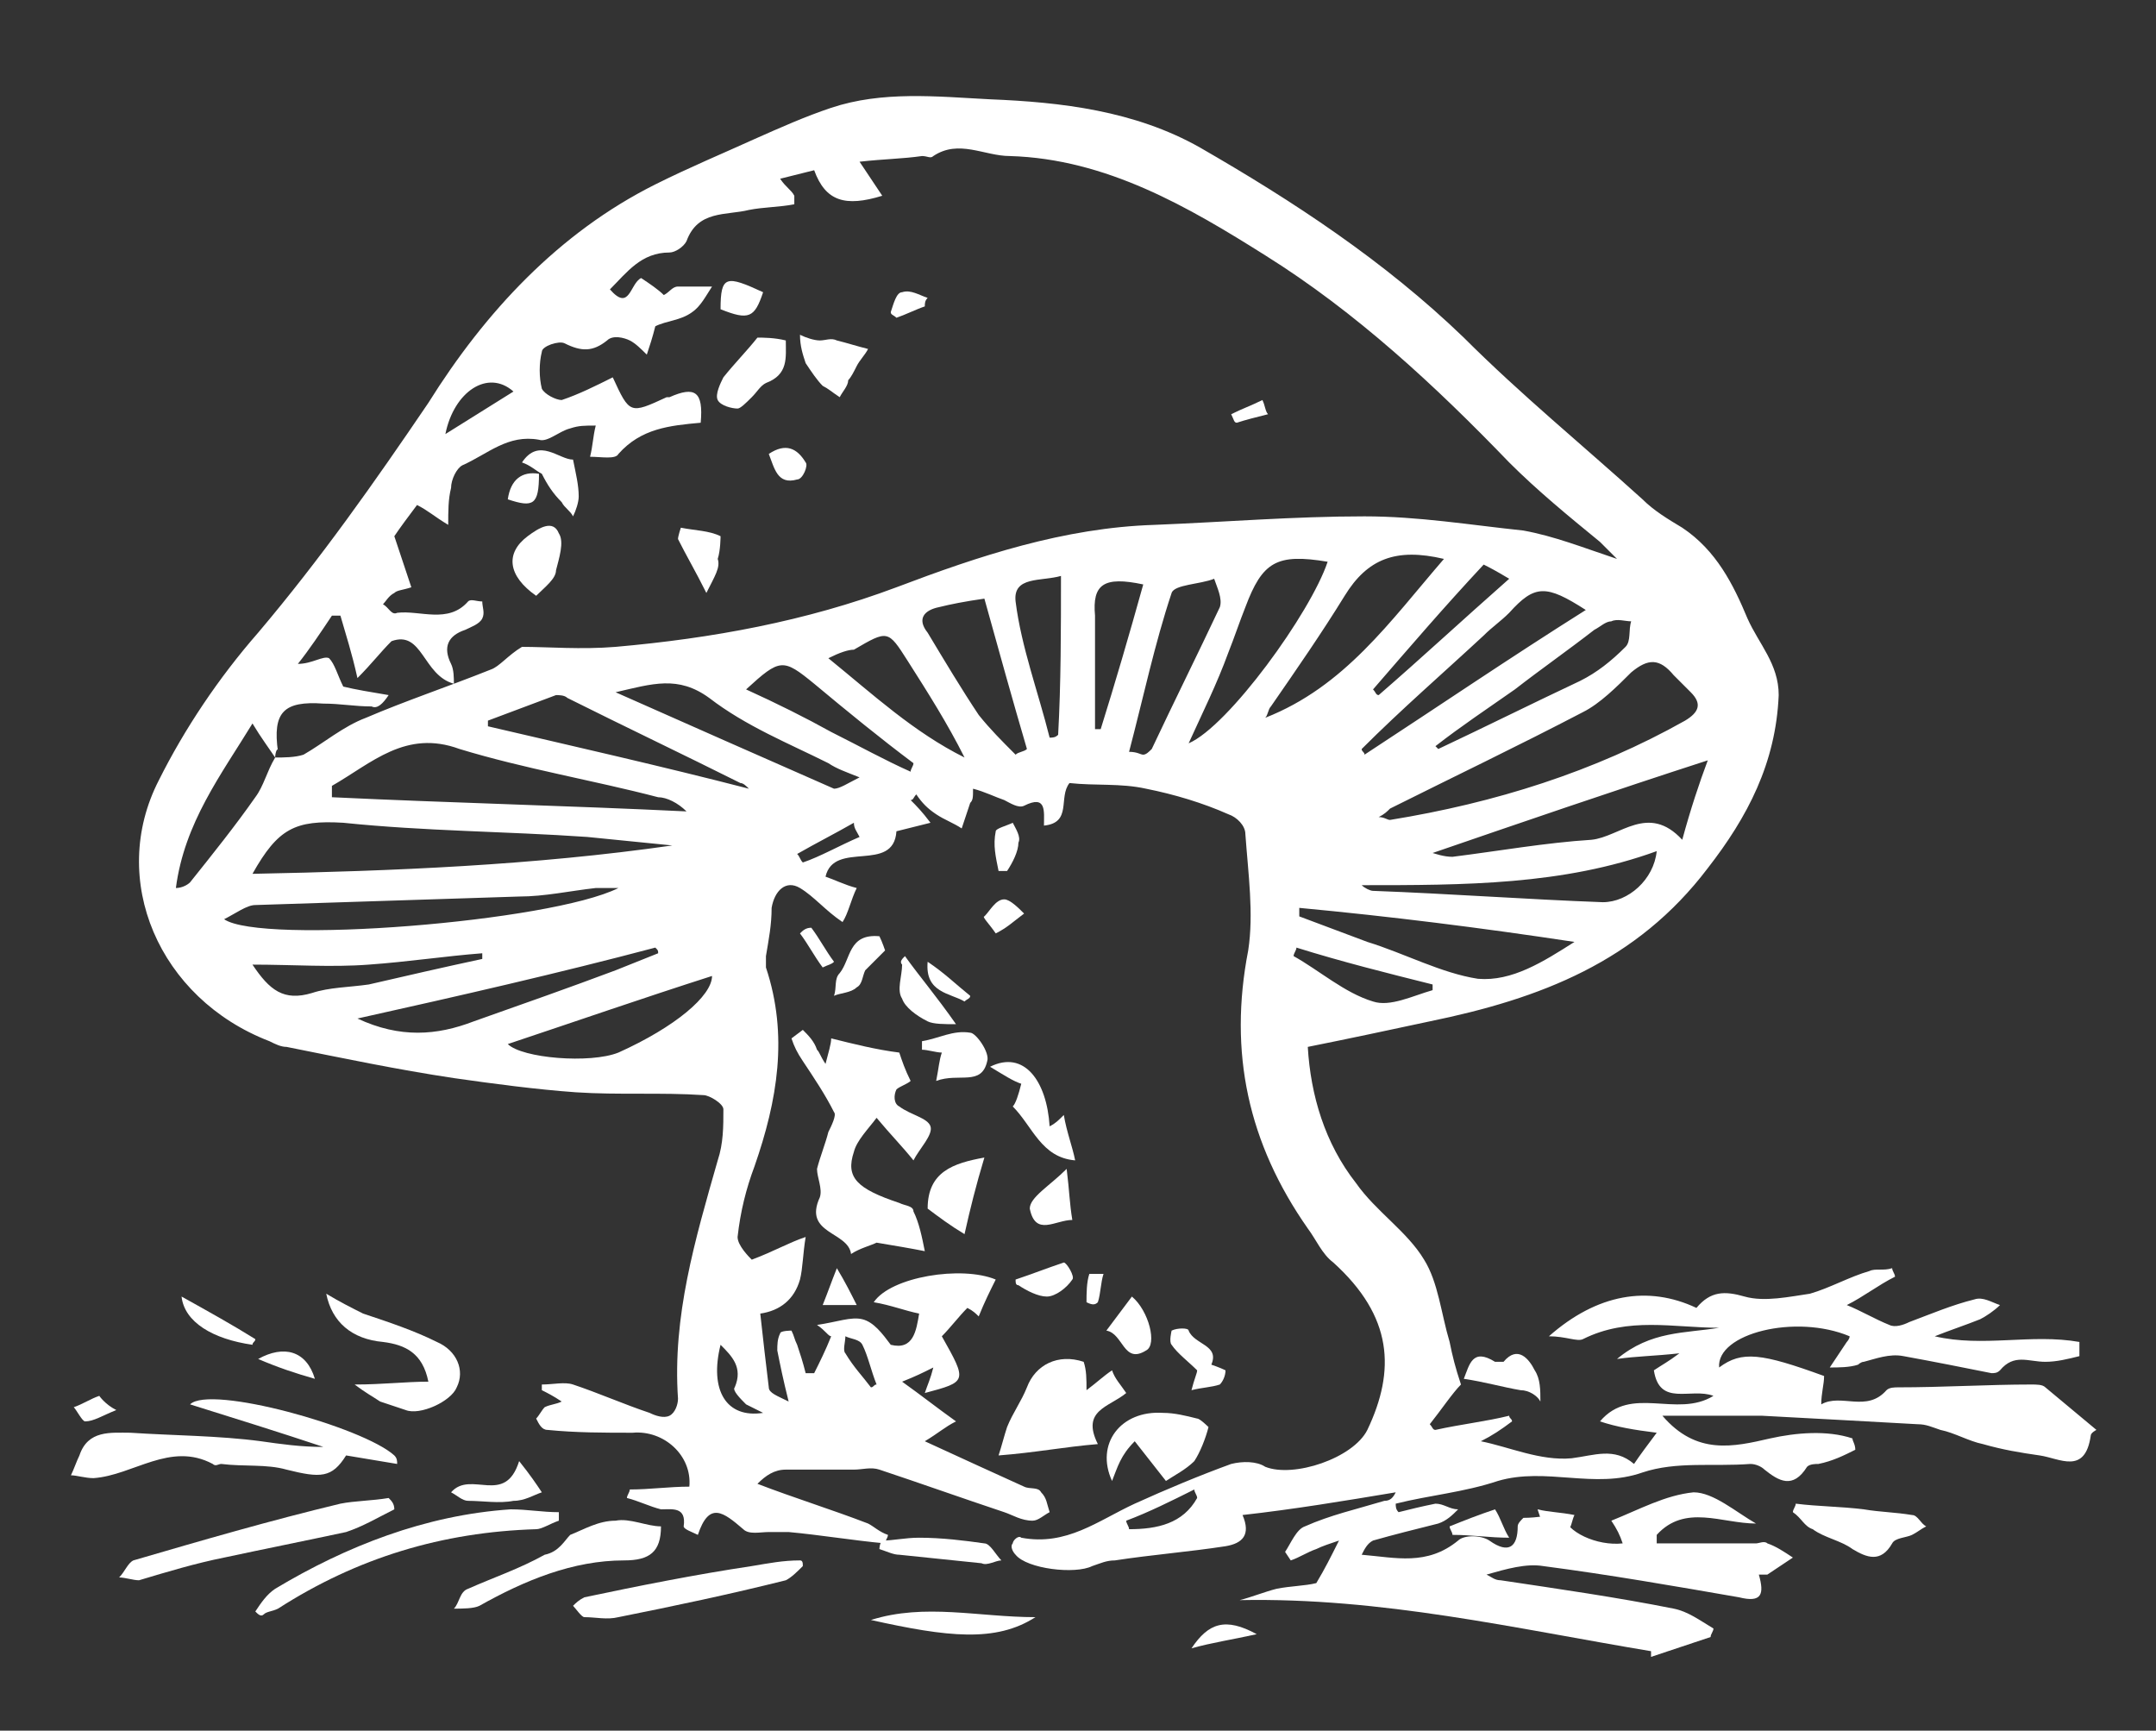<?xml version="1.0" encoding="UTF-8" standalone="no"?>
<svg width="76px" height="61px" viewBox="0 0 76 61" version="1.1" xmlns="http://www.w3.org/2000/svg" xmlns:xlink="http://www.w3.org/1999/xlink">
    <rect x="0" y="0" width="76" height="61" fill="#333333" stroke="none"/>
    <g id="Page-1" stroke="none" stroke-width="1" fill="none" fill-rule="evenodd">
        <g id="Artboard" fill-rule="nonzero" fill="#FFFFFF">
            <g id="1" transform="translate(2, 3)">
                <g id="Group">
                    <g id="Shape">
                        <path d="M56.2,55.4 L56.2,55.2 C51.4,54.4 46.7,53.3 41.7,53.4 C42.1,53.3 42.6,53.1 43,53 C43.5,52.9 44,52.9 44.4,52.8 C44.7,52.3 44.9,51.9 45.2,51.3 C44.9,51.4 44.6,51.5 44.4,51.6 C44.1,51.7 43.8,51.9 43.5,52 L43.3,51.7 C43.5,51.4 43.7,50.9 44,50.8 C44.9,50.4 45.8,50.2 46.8,49.9 C47,49.9 47.1,49.8 47.2,49.6 C45.4,49.9 43.6,50.2 41.8,50.4 C42.1,51.1 41.8,51.4 41.2,51.5 C39.9,51.7 38.6,51.8 37.3,52 C37,52 36.8,52.1 36.5,52.2 C35.9,52.5 34.2,52.3 33.8,51.8 C33.7,51.7 33.6,51.5 33.7,51.4 C33.7,51.3 33.9,51.1 34,51.2 C35.6,51.5 36.7,50.6 38,50 C39.1,49.5 40.3,49 41.4,48.6 C41.8,48.5 42.3,48.5 42.6,48.7 C43.6,49.1 45.7,48.4 46.2,47.4 C47.2,45.3 47.1,43.4 45,41.5 C44.6,41.2 44.4,40.7 44.1,40.3 C42,37.3 41.3,34.1 42,30.5 C42.2,29.2 42,27.8 41.9,26.4 C41.9,26.1 41.6,25.8 41.3,25.7 C40.4,25.3 39.4,25 38.4,24.8 C37.5,24.6 36.6,24.7 35.7,24.6 C35.3,25.1 35.8,26 34.8,26.1 C34.8,25.6 34.9,25 34.1,25.4 C33.9,25.5 33.6,25.3 33.4,25.2 C33.1,25.1 32.7,24.9 32.3,24.8 C32.3,25.1 32.3,25.2 32.2,25.3 C32.1,25.6 32,25.9 31.9,26.2 C31.6,26 31.3,25.9 31,25.7 C30.7,25.5 30.5,25.3 30.3,25 C30.2,25.1 30.2,25.2 30.1,25.2 C30.3,25.4 30.5,25.6 30.8,26 C30.4,26.1 30,26.2 29.6,26.3 C29.5,27.8 27.4,26.6 27.1,27.9 C27.4,28 27.8,28.2 28.2,28.3 C28,28.7 27.9,29.2 27.7,29.5 C27.1,29.1 26.7,28.6 26.2,28.3 C25.7,28 25.3,28.4 25.2,29 C25.2,29.6 25.1,30.1 25,30.7 L25,31.1 C25.8,33.5 25.4,35.8 24.6,38.1 C24.3,38.9 24.1,39.7 24,40.6 C24,40.9 24.4,41.3 24.5,41.4 C25.3,41.1 25.8,40.8 26.4,40.6 C26.3,41.2 26.3,41.7 26.2,42.1 C26,42.8 25.5,43.2 24.8,43.3 C24.9,44.2 25,45.1 25.1,45.9 C25.1,46.1 25.4,46.2 25.8,46.4 C25.6,45.6 25.5,45.1 25.4,44.6 C25.4,44.4 25.4,44.2 25.5,44 C25.5,43.9 25.9,43.9 25.9,43.9 C26,44.1 26,44.2 26.1,44.4 C26.2,44.7 26.3,45 26.4,45.4 L26.7,45.4 C26.9,45 27.1,44.6 27.3,44.1 C27.2,44.1 27.1,43.9 26.8,43.7 C27.5,43.6 28,43.4 28.4,43.5 C28.8,43.6 29.1,44 29.4,44.4 C30.2,44.6 30.3,43.9 30.4,43.3 C29.9,43.2 29.4,43 28.8,42.9 C29.4,42 31.9,41.6 33.1,42.1 C32.9,42.5 32.7,42.9 32.5,43.4 C32.4,43.3 32.3,43.2 32.1,43.1 C31.8,43.4 31.5,43.8 31.2,44.1 C32.1,45.7 32.1,45.7 30.6,46.1 C30.7,45.8 30.8,45.6 30.9,45.2 C30.5,45.4 30.3,45.5 29.8,45.7 C30.5,46.2 31,46.6 31.7,47.1 C31.3,47.3 31.1,47.5 30.6,47.8 C31.9,48.4 33,48.9 34.1,49.4 C34.3,49.5 34.6,49.4 34.7,49.6 C34.9,49.8 34.9,50 35,50.3 C34.8,50.4 34.6,50.6 34.4,50.6 C34,50.6 33.7,50.4 33.4,50.3 C31.9,49.8 30.5,49.3 29,48.8 C28.7,48.7 28.4,48.8 28.1,48.8 L25.7,48.8 C25.3,48.8 25,49 24.7,49.3 C26,49.8 27.3,50.2 28.6,50.7 C28.8,50.8 29,51 29.3,51.1 C29.3,51.2 29.2,51.3 29.2,51.4 C28.1,51.3 26.9,51.1 25.8,51 L25.1,51 C24.8,51 24.4,51.1 24.2,50.9 C23.5,50.3 23,49.9 22.6,51.1 C22.4,51 22.1,50.9 22.1,50.8 C22.2,50.1 21.7,50.2 21.3,50.2 C20.9,50.1 20.5,49.9 20.1,49.8 C20.1,49.7 20.2,49.6 20.2,49.5 C20.9,49.5 21.6,49.4 22.3,49.4 C22.4,48.3 21.4,47.4 20.3,47.5 C19.3,47.5 18.3,47.5 17.3,47.4 C17.1,47.4 17,47.2 16.9,47 C17,46.9 17.1,46.7 17.2,46.6 C17.4,46.5 17.6,46.5 17.8,46.4 C17.5,46.2 17.3,46.1 17.1,46 L17.1,45.8 C17.5,45.8 17.9,45.7 18.2,45.8 C19.1,46.1 20,46.5 20.9,46.8 C21.1,46.9 21.4,47 21.6,46.9 C21.8,46.8 21.9,46.5 21.9,46.3 C21.7,43.4 22.5,40.7 23.3,37.9 C23.5,37.3 23.5,36.7 23.5,36.1 C23.5,35.9 23,35.6 22.8,35.6 C21.3,35.5 19.8,35.6 18.3,35.5 C16.9,35.4 15.4,35.2 14,35 C12,34.7 10.1,34.3 8.1,33.9 C7.9,33.9 7.7,33.8 7.5,33.7 C3.6,32.2 1.8,28 3.6,24.5 C4.5,22.7 5.7,20.9 7.1,19.3 C9.3,16.7 11.2,14 13.1,11.2 C15.1,8 17.7,5.2 21.1,3.5 C22.3,2.9 23.5,2.4 24.6,1.9 C25.5,1.5 26.4,1.1 27.3,0.8 C29.1,0.2 31,0.4 32.9,0.5 C35.4,0.6 38,0.9 40.3,2.2 C43.6,4.1 46.8,6.2 49.6,8.9 C51.6,10.9 53.8,12.7 55.9,14.6 C56.3,15 56.8,15.3 57.3,15.6 C58.5,16.4 59.1,17.6 59.6,18.8 C60,19.7 60.7,20.4 60.7,21.5 C60.6,23.9 59.6,25.8 58.2,27.6 C55.7,30.9 52.3,32.2 48.4,33 C47,33.3 45.6,33.6 44.1,33.9 C44.2,35.6 44.7,37.3 45.8,38.7 C46.5,39.7 47.6,40.4 48.2,41.4 C48.7,42.2 48.8,43.3 49.1,44.3 C49.2,44.8 49.3,45.2 49.5,45.8 C49.2,46.1 48.8,46.7 48.4,47.2 C48.5,47.3 48.5,47.4 48.6,47.4 C49.5,47.2 50.4,47.1 51.2,46.9 C51.2,47 51.3,47 51.3,47.1 C50.9,47.4 50.6,47.6 50.2,47.8 C51.2,48 52.3,48.5 53.4,48.4 C54.2,48.3 54.9,48 55.6,48.6 C55.8,48.3 56.1,47.9 56.4,47.5 C55.6,47.4 55,47.3 54.4,47.1 C55.5,45.8 57.1,47 58.4,46.2 C57.6,45.9 56.5,46.6 56.3,45.3 C56.6,45.1 56.8,45 57.2,44.7 C56.3,44.8 55.7,44.8 55,44.9 C56.2,43.9 57.4,44 58.6,43.8 C57,43.8 55.4,43.4 53.8,44.2 C53.6,44.3 53.2,44.1 52.6,44.1 C54.3,42.6 56.1,42.3 57.8,43.1 C58.3,42.5 58.8,42.5 59.5,42.7 C60.2,42.9 61.1,42.7 61.8,42.6 C62.5,42.4 63.2,42 63.9,41.8 C64.1,41.7 64.4,41.8 64.7,41.7 C64.7,41.8 64.8,41.9 64.8,42 C64.2,42.3 63.7,42.7 63.1,43 C63.6,43.2 64.1,43.5 64.6,43.7 C64.8,43.8 65.1,43.7 65.3,43.6 C66.1,43.3 66.8,43 67.6,42.8 C67.9,42.7 68.2,42.9 68.5,43 C68.3,43.2 68,43.4 67.8,43.5 C67.3,43.7 66.7,43.9 66.2,44.1 C67.9,44.5 69.6,44 71.3,44.3 L71.3,44.8 C70.9,44.9 70.5,45 70.1,45 C69.5,45 69,44.7 68.5,45.3 C68.4,45.4 68.3,45.4 68.2,45.4 C67.2,45.2 66.2,45 65.1,44.8 C64.6,44.7 64.1,44.9 63.7,45 C63.6,45 63.5,45.1 63.5,45.1 C63.2,45.2 62.8,45.2 62.5,45.2 C62.7,44.9 62.9,44.6 63.1,44.3 C63.1,44.3 63.2,44.2 63.2,44.1 C61.3,43.3 58.5,44 58.6,45.2 C59.4,44.6 60.1,44.7 62.3,45.5 C62.3,45.8 62.2,46.1 62.2,46.5 C62.9,46.1 63.8,46.8 64.5,46 C64.6,45.9 64.8,45.9 64.9,45.9 C66.5,45.9 68.1,45.8 69.6,45.8 C69.8,45.8 70,45.8 70.1,45.9 C70.7,46.4 71.3,46.9 71.9,47.4 C71.9,47.4 71.7,47.5 71.7,47.6 C71.5,49 70.6,48.4 69.9,48.3 C69.2,48.2 68.6,48.1 67.9,47.9 C67.4,47.8 66.9,47.5 66.4,47.4 C66.1,47.3 65.9,47.2 65.6,47.2 C63.8,47.1 62,47 60.1,46.9 L56.6,46.9 C57.8,48.3 59.1,48 60.4,47.7 C61.3,47.5 62.4,47.4 63.3,47.7 C63.3,47.8 63.4,47.9 63.4,48.1 C63,48.3 62.6,48.5 62.1,48.6 C62,48.6 61.8,48.6 61.7,48.7 C61.2,49.5 60.7,49.2 60.2,48.8 C60.1,48.7 59.9,48.6 59.7,48.6 C58.4,48.7 57.1,48.5 55.9,48.9 C54.2,49.5 52.5,48.7 50.8,49.2 C49.6,49.6 48.4,49.7 47.2,50 C47.2,50.1 47.2,50.2 47.3,50.3 C47.7,50.2 48.1,50.1 48.6,50 C48.9,50 49.1,50.2 49.4,50.2 C49.2,50.4 49,50.6 48.7,50.7 C47.9,50.9 47.1,51.1 46.4,51.3 C46.2,51.4 46.1,51.6 46,51.8 C47.2,51.9 48.3,52.2 49.4,51.3 C49.6,51.1 50.2,51.1 50.5,51.3 C51.2,51.8 51.5,51.5 51.5,50.8 C51.5,50.7 51.6,50.6 51.7,50.5 L51.7,50.5 C52.2,50.5 52.6,50.4 53.1,50.4 L53.1,50.4 C53.2,51 54.3,51.5 55.2,51.4 C55.1,51.1 55,50.9 54.8,50.6 C55.8,50.2 56.7,49.7 57.7,49.6 C58.4,49.6 59.2,50.3 59.9,50.7 C58.7,50.7 57.4,50 56.4,51.1 L56.4,51.4 L59.9,51.4 C60,51.4 60.2,51.3 60.3,51.4 C60.6,51.5 60.9,51.7 61.2,51.9 C60.9,52.1 60.6,52.3 60.3,52.5 L60,52.5 C60.2,53.2 60.1,53.5 59.3,53.3 C57,52.9 54.7,52.5 52.4,52.2 C51.8,52.1 51.1,52.3 50.4,52.5 C50.6,52.6 50.7,52.7 50.9,52.7 C52.9,53 55,53.3 57,53.7 C57.5,53.8 57.9,54.1 58.4,54.4 C58.4,54.5 58.3,54.6 58.3,54.7 L56.2,55.4 Z M7.7,23.7 C8,23.7 8.4,23.7 8.7,23.6 C9.4,23.2 10.1,22.6 10.9,22.3 C12.3,21.7 13.8,21.2 15.3,20.6 C15.6,20.5 15.9,20.1 16.4,19.8 C17.3,19.8 18.5,19.9 19.7,19.8 C23.1,19.5 26.4,18.9 29.6,17.7 C32.5,16.6 35.5,15.6 38.7,15.5 C41.2,15.4 43.6,15.2 46.1,15.2 C48,15.2 49.8,15.5 51.7,15.7 C52.8,15.9 53.8,16.3 55,16.7 C54.8,16.5 54.6,16.3 54.4,16.1 C53.3,15.2 52.2,14.3 51.2,13.3 C48.6,10.6 45.8,8 42.6,6 C39.9,4.3 37,2.6 33.6,2.5 C32.7,2.5 31.8,1.9 30.9,2.5 C30.8,2.6 30.7,2.5 30.5,2.5 C29.8,2.6 29.2,2.6 28.3,2.7 C28.7,3.3 28.9,3.6 29.1,3.9 C27.8,4.3 27.1,4.1 26.7,3 C26.3,3.1 25.9,3.2 25.5,3.3 C25.7,3.6 25.9,3.7 26,3.9 L26,4.2 C25.5,4.3 24.9,4.3 24.4,4.4 C23.6,4.6 22.6,4.4 22.2,5.5 C22.1,5.7 21.8,5.9 21.6,5.9 C20.6,5.9 20.1,6.6 19.5,7.2 C20.2,8 20.2,7 20.6,6.8 C20.9,7 21.2,7.2 21.4,7.4 C21.6,7.3 21.7,7.1 21.9,7.1 L23.1,7.1 C22.9,7.4 22.7,7.8 22.4,8 C22,8.3 21.5,8.3 21.1,8.5 C21,8.9 20.9,9.2 20.8,9.5 C20.6,9.3 20.4,9.1 20.2,9 C20,8.9 19.6,8.8 19.4,9 C18.9,9.4 18.5,9.4 17.9,9.1 C17.7,9 17.1,9.2 17.1,9.4 C17,9.8 17,10.3 17.1,10.7 C17.2,10.9 17.6,11.1 17.8,11.1 C18.4,10.9 19,10.6 19.6,10.3 C20.2,11.6 20.2,11.6 21.5,11 L21.6,11 C22.5,10.6 22.8,10.8 22.7,11.9 C21.6,12 20.6,12.1 19.8,13 C19.7,13.2 19.2,13.1 18.8,13.1 C18.9,12.7 18.9,12.4 19,12 C18.6,12 18.4,12 18.1,12.1 C17.7,12.2 17.3,12.6 17,12.5 C15.9,12.3 15.2,13 14.3,13.4 C14.1,13.5 13.9,13.9 13.9,14.2 C13.8,14.6 13.8,15 13.8,15.5 C13.3,15.2 13.1,15 12.7,14.8 C12.4,15.2 12.1,15.6 11.9,15.9 C12.1,16.5 12.3,17.1 12.5,17.7 C12.2,17.8 12,17.8 11.9,17.9 C11.7,18 11.6,18.2 11.5,18.3 C11.7,18.4 11.8,18.7 12,18.6 C12.8,18.5 13.8,19 14.5,18.2 C14.6,18.1 14.8,18.2 15,18.2 C15,18.4 15.1,18.6 15,18.8 C14.9,19 14.6,19.1 14.4,19.2 C13.8,19.4 13.6,19.8 13.9,20.4 C14,20.6 14,20.9 14,21.1 C12.9,20.8 12.9,19.2 11.8,19.6 C11.4,20 11.1,20.4 10.6,20.9 C10.4,20 10.2,19.4 10,18.7 L9.7,18.7 C9.3,19.3 8.9,19.9 8.5,20.4 C9,20.4 9.4,20.1 9.6,20.2 C9.8,20.4 9.9,20.8 10.1,21.2 C10.5,21.3 11.1,21.4 11.7,21.5 C11.5,21.8 11.3,22 11.1,21.9 C10.5,21.9 10,21.8 9.4,21.8 C8,21.7 7.6,22.1 7.8,23.5 C7.8,23.3 7.7,23.5 7.7,23.7 C7.5,23.4 7.2,23 6.9,22.5 C5.8,24.3 4.5,26 4.2,28.3 C4.4,28.3 4.6,28.2 4.7,28.1 C5.5,27.1 6.3,26.1 7,25.1 C7.3,24.7 7.4,24.2 7.7,23.7 Z M46.6,25.8 C46.8,25.8 46.9,25.9 47,25.9 C50.7,25.3 54.2,24.2 57.4,22.4 C57.9,22.1 58,21.8 57.6,21.4 L57,20.8 C56.5,20.2 56.1,20.2 55.5,20.7 C55,21.2 54.4,21.8 53.8,22.1 C51.5,23.3 49.2,24.4 47,25.5 C46.9,25.6 46.8,25.7 46.6,25.8 Z M9.7,24.7 L9.7,25.1 C13.9,25.3 18.1,25.4 22.2,25.6 C21.9,25.3 21.5,25.1 21.2,25.1 C18.9,24.5 16.5,24.1 14.2,23.4 C12.3,22.7 11.1,23.9 9.7,24.7 Z M6.9,27.8 C11.9,27.7 16.8,27.5 21.7,26.8 C20.7,26.7 19.7,26.6 18.7,26.5 C15.8,26.3 13,26.3 10.1,26 C8.4,25.9 7.8,26.2 6.9,27.8 Z M48.4,27.1 L48.3,27 C48.6,27.1 48.9,27.2 49.2,27.2 C50.8,27 52.5,26.7 54.1,26.6 C55.1,26.5 56.1,25.3 57.3,26.6 C57.6,25.5 57.9,24.6 58.2,23.8 C54.8,24.9 51.6,26 48.4,27.1 Z M19.8,28.3 L19,28.3 C18.1,28.4 17.2,28.6 16.3,28.6 C13.2,28.7 10.1,28.8 7,28.9 C6.7,28.9 6.3,29.2 5.9,29.4 C7.2,30.3 17.4,29.5 19.8,28.3 Z M48.9,16.7 C47.2,16.3 46.2,16.7 45.4,18 C44.6,19.3 43.7,20.6 42.8,21.9 C42.7,22 42.7,22.2 42.6,22.3 C45.4,21.2 47,18.9 48.9,16.7 Z M39.9,23.2 C41.3,22.6 44.2,18.6 44.8,16.8 C43,16.5 42.5,16.8 41.9,18.4 C41.7,18.9 41.5,19.5 41.3,20 C40.9,21.1 40.4,22.1 39.9,23.2 Z M43.8,29 L43.8,29.3 C44.6,29.6 45.4,29.9 46.2,30.2 C47.5,30.6 48.8,31.3 50.1,31.5 C51.3,31.6 52.4,30.9 53.5,30.2 C50.2,29.7 47,29.3 43.8,29 Z M32.7,18.1 C32,18.2 31.5,18.3 31.1,18.4 C30.6,18.5 30.3,18.8 30.7,19.3 C31.3,20.3 31.9,21.3 32.5,22.2 C32.9,22.7 33.3,23.1 33.8,23.6 C33.9,23.5 34.1,23.5 34.2,23.4 C33.7,21.7 33.2,19.9 32.7,18.1 Z M37.8,23.5 C38.1,23.5 38.2,23.6 38.3,23.6 C38.4,23.6 38.5,23.5 38.6,23.4 C39.4,21.7 40.2,20.1 41,18.4 C41.1,18.1 40.9,17.7 40.8,17.4 C40.3,17.6 39.4,17.6 39.3,17.9 C38.7,19.7 38.3,21.6 37.8,23.5 Z M46,28.2 C46.1,28.3 46.3,28.4 46.4,28.4 C49.1,28.5 51.8,28.7 54.5,28.8 C55.4,28.8 56.3,28 56.4,27 C53.1,28.2 49.6,28.2 46,28.2 Z M46,23.4 C46,23.5 46.1,23.5 46.1,23.6 C48.7,21.9 51.2,20.2 53.9,18.5 C52.5,17.6 52.1,17.6 51.2,18.6 C50.9,18.9 50.6,19.1 50.3,19.4 C48.9,20.7 47.4,22 46,23.4 Z M15.9,33.8 C16.4,34.3 18.8,34.5 19.8,34.1 C21.8,33.2 23.1,32.1 23.1,31.4 C20.6,32.2 18.3,33 15.9,33.8 Z M15.2,22.4 L15.2,22.6 C18.2,23.3 21.3,24 24.4,24.8 C24.3,24.7 24.2,24.6 24.1,24.6 C22.1,23.6 20,22.6 18,21.6 C17.9,21.5 17.7,21.5 17.6,21.5 C16.8,21.8 16,22.1 15.2,22.4 Z M10.6,32.9 C12.1,33.6 13.4,33.5 14.7,33 C16.4,32.4 18.1,31.8 19.7,31.2 C20.2,31 20.7,30.8 21.2,30.6 C21.2,30.5 21.2,30.5 21.1,30.4 C17.7,31.3 14.2,32.1 10.6,32.9 Z M28.3,24.4 C27.8,24.2 27.5,24.1 27.2,23.9 C25.8,23.2 24.3,22.6 23,21.6 C21.9,20.8 21,21.1 19.7,21.4 C22.4,22.6 24.9,23.7 27.4,24.8 C27.6,24.8 27.9,24.6 28.3,24.4 Z M27.2,20.2 C28.8,21.5 30.2,22.8 32,23.7 C31.4,22.5 30.7,21.4 30,20.3 C29.3,19.2 29.3,19.2 28.1,19.9 C27.9,19.9 27.6,20 27.2,20.2 Z M35.4,17.3 C34.7,17.5 33.7,17.3 33.8,18.2 C34,19.8 34.6,21.4 35,23 C35.1,23 35.2,23 35.3,22.9 C35.4,21.1 35.4,19.2 35.4,17.3 Z M48.6,23.3 L48.7,23.4 C50.4,22.6 52,21.8 53.7,21 C54.3,20.7 54.8,20.3 55.3,19.8 C55.5,19.6 55.4,19.2 55.5,18.9 C55.3,18.9 55,18.8 54.8,18.9 C54.6,18.9 54.4,19.1 54.2,19.2 C53.3,19.9 52.3,20.6 51.4,21.3 C50.4,22 49.5,22.6 48.6,23.3 Z M30.1,24.2 C30.1,24.1 30.2,24 30.2,23.9 C29,23 27.9,22.1 26.7,21.1 C25.6,20.2 25.5,20.2 24.3,21.3 C25.4,21.8 26.4,22.3 27.3,22.8 C28.3,23.3 29.2,23.8 30.1,24.2 Z M15,30.8 L15,30.6 C13.7,30.7 12.4,30.9 11,31 C9.7,31.1 8.3,31 6.9,31 C7.5,31.9 8,32.3 9,32 C9.6,31.8 10.3,31.8 11,31.7 C12.3,31.4 13.6,31.1 15,30.8 Z M38.3,17.6 C36.9,17.3 36.5,17.6 36.6,18.7 L36.6,19.5 L36.6,22.7 L36.8,22.7 C37.3,21.1 37.8,19.4 38.3,17.6 Z M46.4,21.3 C46.5,21.4 46.5,21.5 46.6,21.5 C48.1,20.2 49.5,18.9 51.2,17.4 C50.7,17.1 50.5,17 50.3,16.9 C48.9,18.4 47.7,19.8 46.4,21.3 Z M43.7,30.4 C43.7,30.5 43.6,30.6 43.6,30.7 C44.5,31.2 45.4,32 46.4,32.3 C47,32.5 47.8,32.1 48.5,31.9 L48.5,31.7 C46.9,31.3 45.3,30.9 43.7,30.4 Z M16.1,10.8 C15.2,10 14,10.8 13.7,12.3 C14.5,11.8 15.3,11.3 16.1,10.8 Z M24.9,46.8 C24.7,46.7 24.5,46.6 24.3,46.5 C24.1,46.3 23.8,46 23.9,45.9 C24.2,45.2 23.8,44.8 23.4,44.4 C23,46 23.6,47 24.9,46.8 Z M40.2,49.8 C40.2,49.7 40.1,49.6 40.1,49.5 C39.3,49.9 38.5,50.3 37.7,50.6 C37.7,50.7 37.8,50.8 37.8,50.9 C38.8,50.9 39.7,50.7 40.2,49.8 Z M28.7,45.9 C28.8,45.9 28.8,45.8 28.9,45.8 C28.7,45.3 28.6,44.8 28.4,44.4 C28.3,44.2 28,44.2 27.8,44.1 C27.8,44.3 27.7,44.6 27.8,44.7 C28.1,45.2 28.4,45.5 28.7,45.9 Z M28.3,26.5 C28.2,26.3 28.1,26.2 28.1,26 C27.4,26.4 26.8,26.7 26.1,27.1 C26.2,27.2 26.2,27.3 26.3,27.4 C26.9,27.2 27.6,26.8 28.3,26.5 Z"></path>
                        <path d="M29.7,34.1 C29.8,34.4 29.9,34.7 30.1,35.1 C30,35.2 29.7,35.3 29.6,35.4 C29.5,35.6 29.5,35.9 29.7,36 C30.1,36.3 30.7,36.4 30.8,36.7 C30.9,37 30.4,37.5 30.2,37.9 C29.8,37.4 29.4,37 28.9,36.4 C28.6,36.8 28.2,37.2 28.1,37.6 C27.8,38.5 28.2,38.9 29.7,39.4 C29.9,39.5 30.2,39.5 30.2,39.7 C30.4,40.1 30.5,40.6 30.6,41.1 C30.1,41 29.5,40.9 28.9,40.8 C28.7,40.9 28.3,41 28,41.2 C27.9,40.4 26.3,40.5 26.9,39.2 C27,38.9 26.8,38.5 26.8,38.2 C26.9,37.8 27.1,37.3 27.2,36.9 C27.3,36.7 27.5,36.3 27.4,36.2 C27.1,35.6 26.7,35 26.3,34.4 C26.1,34.1 26,33.9 25.9,33.6 L26.3,33.3 C26.5,33.5 26.7,33.7 26.8,34 C26.9,34.1 26.9,34.2 27.1,34.5 C27.2,34.1 27.3,33.8 27.3,33.6 C28.1,33.8 28.9,34 29.7,34.1 Z"></path>
                        <path d="M12,48.6 C11.4,48.5 10.8,48.4 10.2,48.3 C9.7,49.1 9.3,49.1 8.1,48.8 C7.4,48.6 6.6,48.7 5.8,48.6 C5.7,48.6 5.6,48.7 5.5,48.6 C4,47.8 2.7,49 1.3,49.1 C1,49.1 0.7,49 0.5,49 C0.6,48.8 0.7,48.5 0.8,48.3 C1.1,47.4 1.9,47.5 2.6,47.5 C4.1,47.6 5.7,47.6 7.2,47.8 C7.9,47.9 8.6,48 9.4,48 C7.9,47.5 6.3,47 4.7,46.5 C5.4,45.8 10.8,47.3 11.9,48.3 C12,48.4 12,48.5 12,48.6 Z"></path>
                        <path d="M36.3,46 C36.7,45.7 36.9,45.5 37.2,45.3 C37.3,45.6 37.5,45.8 37.7,46.1 C37.1,46.6 36.1,46.7 36.7,47.9 C35.5,48 34.5,48.2 33.2,48.3 C33.3,48 33.4,47.6 33.5,47.3 C33.7,46.8 34,46.4 34.2,45.9 C34.5,45.1 35.3,44.7 36.2,45 C36.3,45.3 36.3,45.6 36.3,46 Z"></path>
                        <path d="M7,53.8 C7.2,53.5 7.4,53.2 7.7,53 C10.2,51.5 13,50.4 16,50.2 C16.6,50.2 17.1,50.3 17.7,50.3 L17.7,50.6 C17.4,50.7 17.1,50.9 16.9,50.9 C13.6,51 10.6,51.9 7.8,53.7 C7.6,53.8 7.4,53.8 7.3,53.9 C7.2,54 7.1,53.9 7,53.8 Z"></path>
                        <path d="M18.1,51.1 C18.6,50.9 19.1,50.6 19.7,50.6 C20.2,50.5 20.8,50.8 21.3,50.8 C21.3,51.7 20.9,52 20,52 C18.2,52 16.5,52.7 14.9,53.6 C14.7,53.7 14.3,53.7 14,53.7 C14.2,53.5 14.2,53.1 14.5,53 C15.4,52.6 16.3,52.3 17.2,51.8 C17.7,51.7 17.9,51.3 18.1,51.1 Z"></path>
                        <path d="M11.9,50.2 C11.3,50.5 10.8,50.8 10.2,51 C8.8,51.3 7.3,51.6 5.9,51.9 C4.9,52.1 3.9,52.4 2.9,52.7 C2.7,52.7 2.4,52.6 2.2,52.6 C2.4,52.4 2.5,52.1 2.7,52 C5.1,51.3 7.5,50.6 10,50 C10.5,49.9 11.1,49.9 11.7,49.8 C11.8,49.9 11.9,50 11.9,50.2 Z"></path>
                        <path d="M10.5,45.8 C11.5,45.8 12.3,45.7 13.1,45.7 C12.9,44.7 12.3,44.4 11.5,44.3 C10.4,44.2 9.7,43.6 9.5,42.6 C10,42.9 10.4,43.1 10.8,43.3 C11.7,43.6 12.6,43.9 13.4,44.3 C14.1,44.6 14.4,45.3 14.1,45.9 C13.9,46.4 12.8,46.9 12.3,46.7 C12,46.6 11.7,46.5 11.4,46.4 C11.1,46.2 10.9,46.1 10.5,45.8 Z"></path>
                        <path d="M26.3,52.2 C26.1,52.4 25.9,52.6 25.7,52.7 C23.7,53.2 21.8,53.6 19.8,54 C19.4,54.1 19,54 18.6,54 C18.5,54 18.3,53.7 18.2,53.6 C18.3,53.5 18.4,53.4 18.6,53.3 C20.5,52.9 22.5,52.5 24.5,52.2 C25.1,52.1 25.6,52 26.2,52 C26.3,52 26.3,52.1 26.3,52.2 Z"></path>
                        <path d="M37.2,49.2 C36.6,47.9 37.5,46.7 39,46.8 C39.4,46.8 39.8,46.9 40.2,47 C40.3,47 40.6,47.3 40.6,47.3 C40.5,47.7 40.3,48.2 40.1,48.5 C39.8,48.8 39.4,49 39.1,49.2 C38.7,48.7 38.4,48.3 38,47.8 C37.5,48.3 37.4,48.7 37.2,49.2 Z"></path>
                        <path d="M61.3,50 C62.1,50.1 62.9,50.1 63.7,50.2 C64.3,50.3 64.8,50.3 65.4,50.4 C65.6,50.4 65.7,50.7 65.9,50.8 C65.7,50.9 65.6,51 65.4,51.1 C65.2,51.2 64.8,51.2 64.7,51.4 C64.3,52.1 63.8,51.9 63.3,51.6 C62.9,51.3 62.3,51.2 61.9,50.9 C61.6,50.8 61.5,50.5 61.2,50.3 C61.2,50.2 61.3,50.1 61.3,50 Z"></path>
                        <path d="M28.7,54.1 C30.6,53.5 32.5,54 34.5,54 C33.1,54.9 31.4,54.7 28.7,54.1 Z"></path>
                        <path d="M35.9,37.9 C34.7,37.8 34.4,36.7 33.7,36 C33.8,35.9 33.9,35.6 34,35.2 C33.7,35.1 33.4,34.9 32.9,34.6 C34.1,34 34.9,35.1 35,36.7 C35.2,36.6 35.3,36.5 35.5,36.3 C35.6,36.9 35.8,37.4 35.9,37.9 Z"></path>
                        <path d="M32.7,37.8 C32.4,38.8 32.2,39.6 32,40.5 C31.5,40.2 31.1,39.9 30.7,39.6 C30.7,38.3 31.6,38 32.7,37.8 Z"></path>
                        <path d="M29.1,51.3 C29.5,51.3 29.9,51.2 30.4,51.2 C31.2,51.2 32,51.3 32.7,51.4 C32.9,51.4 33.1,51.8 33.3,52 C33.1,52 32.8,52.2 32.6,52.1 C31.6,52 30.7,51.9 29.7,51.8 C29.5,51.8 29.3,51.7 29,51.6 C29,51.6 29,51.4 29.1,51.3 Z"></path>
                        <path d="M51.6,46 C51,45.9 50.3,45.7 49.6,45.6 C49.8,45.1 49.9,44.5 50.7,45 L51,45 C51.5,44.4 51.9,44.9 52.1,45.3 C52.3,45.6 52.3,46 52.3,46.4 C52.2,46.2 51.9,46 51.6,46 C51.6,45.9 51.6,46 51.6,46 Z"></path>
                        <path d="M31,35.1 C31.1,34.6 31.1,34.4 31.2,34.1 C31,34.1 30.7,34 30.5,34 L30.5,33.7 C31.1,33.6 31.6,33.3 32.2,33.4 C32.4,33.4 32.9,34.1 32.8,34.4 C32.6,35.3 31.8,34.8 31,35.1 Z"></path>
                        <path d="M29.9,30.7 C30.4,31.4 31,32.1 31.7,33.1 C31.3,33.1 30.9,33.1 30.7,33 C30.3,32.8 29.9,32.5 29.8,32.2 C29.6,31.9 29.8,31.4 29.8,31 C29.7,30.9 29.8,30.8 29.9,30.7 Z"></path>
                        <path d="M16.3,48.5 C16.7,49 16.9,49.3 17.1,49.6 C16.8,49.7 16.5,49.9 16.1,49.9 C15.6,50 15,49.9 14.5,49.9 C14.3,49.9 14.1,49.7 13.9,49.6 C14.6,48.8 15.8,50.1 16.3,48.5 Z"></path>
                        <path d="M37.9,42.7 C38.5,43.2 38.8,44.4 38.4,44.6 C37.6,45.1 37.6,44 37,43.9 C37.3,43.5 37.6,43.1 37.9,42.7 Z"></path>
                        <path d="M29,30 C29.1,30.2 29.2,30.5 29.2,30.5 L28.5,31.2 C28.4,31.4 28.4,31.7 28.2,31.8 C28,32 27.6,32 27.4,32.1 C27.5,31.8 27.4,31.5 27.6,31.3 C28,30.8 27.9,29.9 29,30 Z"></path>
                        <path d="M35.8,40 C35.2,40 34.5,40.6 34.3,39.6 C34.3,39.2 35,38.8 35.6,38.2 C35.7,39 35.7,39.4 35.8,40 Z"></path>
                        <path d="M41,45.8 C40.7,45.9 40.4,45.9 40,46 C40.1,45.6 40.2,45.4 40.2,45.3 C39.9,45 39.5,44.7 39.3,44.4 C39.2,44.3 39.3,43.9 39.3,43.9 C39.5,43.8 39.9,43.8 39.9,43.9 C40.1,44.4 41,44.4 40.7,45.1 C40.7,45.1 41,45.2 41.2,45.3 C41.2,45.5 41.1,45.7 41,45.8 Z"></path>
                        <path d="M4.4,42.7 C5.3,43.2 6.2,43.7 7,44.2 C7,44.3 6.9,44.3 6.9,44.4 C5.5,44.2 4.5,43.6 4.4,42.7 Z"></path>
                        <path d="M33.8,42.1 C34.4,41.9 34.9,41.7 35.5,41.5 C35.6,41.5 35.9,42 35.8,42.1 C35.6,42.4 35.2,42.7 34.9,42.7 C34.6,42.7 34.2,42.5 33.9,42.3 C33.8,42.3 33.8,42.2 33.8,42.1 Z"></path>
                        <path d="M51.2,51.2 C50.5,51.2 49.9,51.1 49.2,51.1 C49.2,51 49.1,50.9 49.1,50.8 C49.6,50.6 50.1,50.4 50.7,50.2 C50.9,50.5 51,50.9 51.2,51.2 C51.1,51.3 51.2,51.2 51.2,51.2 Z"></path>
                        <path d="M33.2,27.7 C33.1,27.2 33,26.8 33.1,26.3 C33.1,26.2 33.5,26.1 33.7,26 C33.8,26.2 34,26.5 33.9,26.7 C33.9,27 33.7,27.4 33.5,27.7 C33.4,27.7 33.3,27.7 33.2,27.7 Z"></path>
                        <path d="M33.1,29.9 C32.9,29.6 32.6,29.3 32.7,29.3 C32.9,29.1 33.1,28.7 33.4,28.7 C33.6,28.7 33.9,29 34.1,29.2 C33.7,29.5 33.5,29.7 33.1,29.9 Z"></path>
                        <path d="M40,55.1 C40.6,54.2 41.2,54 42.3,54.6 C41.4,54.8 40.7,54.9 40,55.1 Z"></path>
                        <path d="M2.1,46.7 C1.6,46.9 1.3,47.1 1,47.1 C0.9,47.1 0.7,46.7 0.6,46.6 C0.9,46.5 1.2,46.3 1.5,46.2 C1.5,46.2 1.7,46.5 2.1,46.7 Z"></path>
                        <path d="M52.5,51.1 C52.4,50.8 52.3,50.5 52.2,50.2 C52.6,50.3 53,50.3 53.5,50.4 C53.4,50.6 53.4,50.9 53.2,51 C53,51.2 52.7,51.1 52.5,51.1 L52.5,51.1 Z"></path>
                        <path d="M9.1,45.6 C8.4,45.4 7.8,45.2 7.1,44.9 C8,44.4 8.8,44.6 9.1,45.6 Z"></path>
                        <path d="M32,32.3 C31.5,32 30.6,32 30.7,30.9 C31.3,31.3 31.7,31.7 32.2,32.1 C32.2,32.2 32.1,32.2 32,32.3 Z"></path>
                        <path d="M27,43 C27.2,42.5 27.3,42.2 27.5,41.7 C27.8,42.2 28,42.6 28.2,43 L27,43 Z"></path>
                        <path d="M36.3,42.9 C36.3,42.6 36.3,42.2 36.4,41.9 L36.9,41.9 C36.8,42.2 36.8,42.6 36.7,42.9 C36.6,43 36.5,43 36.3,42.9 Z"></path>
                        <path d="M27,31.1 C26.7,30.7 26.5,30.3 26.2,29.9 C26.3,29.8 26.4,29.7 26.6,29.7 C26.9,30.1 27.1,30.5 27.4,30.9 C27.3,31 27.2,31 27,31.1 Z"></path>
                        <path d="M24.7,8.9 C24.9,8.9 25.3,8.9 25.7,9 C25.7,9.6 25.8,10.2 25,10.5 C24.8,10.6 24.7,10.8 24.5,11 C24.3,11.2 24.1,11.4 24,11.4 C23.8,11.4 23.4,11.3 23.3,11.1 C23.2,10.9 23.4,10.5 23.5,10.3 C23.9,9.8 24.3,9.4 24.7,8.9 Z"></path>
                        <path d="M27.6,11 C27.3,10.8 27.2,10.7 27,10.6 C26.8,10.4 26.6,10.1 26.4,9.8 C26.3,9.5 26.2,9.2 26.2,8.8 C26.4,8.9 26.7,9 26.9,9 C27.1,9 27.3,8.9 27.5,9 C27.9,9.1 28.2,9.2 28.6,9.3 C28.5,9.5 28.3,9.7 28.2,9.9 C28.1,10.1 28,10.3 27.9,10.4 C27.9,10.6 27.7,10.8 27.6,11 Z"></path>
                        <path d="M16.9,18 C15.9,17.3 15.8,16.5 16.6,15.9 C17,15.6 17.5,15.3 17.7,15.8 C17.9,16.1 17.7,16.7 17.6,17.1 C17.6,17.4 17.2,17.7 16.9,18 Z"></path>
                        <path d="M22.9,17.9 C22.5,17.1 22.2,16.6 21.9,16 C21.9,15.9 22,15.6 22,15.6 C22.5,15.7 23,15.7 23.4,15.9 C23.4,15.9 23.4,16.4 23.3,16.7 C23.4,17 23.2,17.3 22.9,17.9 Z"></path>
                        <path d="M17.1,13.7 C16.9,13.6 16.7,13.4 16.4,13.3 C17,12.4 17.7,13.2 18.2,13.2 C18.3,13.7 18.4,14.1 18.4,14.5 C18.4,14.7 18.3,15 18.2,15.2 C18.1,15 17.9,14.9 17.8,14.7 C17.5,14.4 17.3,14.1 17.1,13.7 L17.1,13.7 Z"></path>
                        <path d="M23.4,7.9 C23.4,6.7 23.6,6.7 24.9,7.3 C24.6,8.2 24.4,8.3 23.4,7.9 Z"></path>
                        <path d="M25.1,13 C25.7,12.6 26.1,12.8 26.4,13.3 C26.5,13.4 26.3,13.9 26.1,13.9 C25.4,14.1 25.3,13.5 25.1,13 Z"></path>
                        <path d="M17,13.7 C17,14.8 16.8,14.9 15.9,14.6 C16,13.9 16.4,13.6 17,13.7 L17,13.7 Z"></path>
                        <path d="M30.6,7.8 C30.3,7.9 29.9,8.1 29.6,8.2 C29.5,8.1 29.4,8.1 29.4,8 C29.5,7.7 29.6,7.3 29.8,7.3 C30.1,7.2 30.4,7.4 30.7,7.5 C30.6,7.6 30.6,7.7 30.6,7.8 Z"></path>
                        <path d="M41.4,11.6 C41.8,11.4 42.1,11.3 42.5,11.1 C42.6,11.3 42.6,11.5 42.7,11.6 C42.3,11.7 41.9,11.8 41.6,11.9 C41.5,11.9 41.5,11.8 41.4,11.6 Z"></path>
                    </g>
                </g>
            </g>
        </g>
    </g>
</svg>